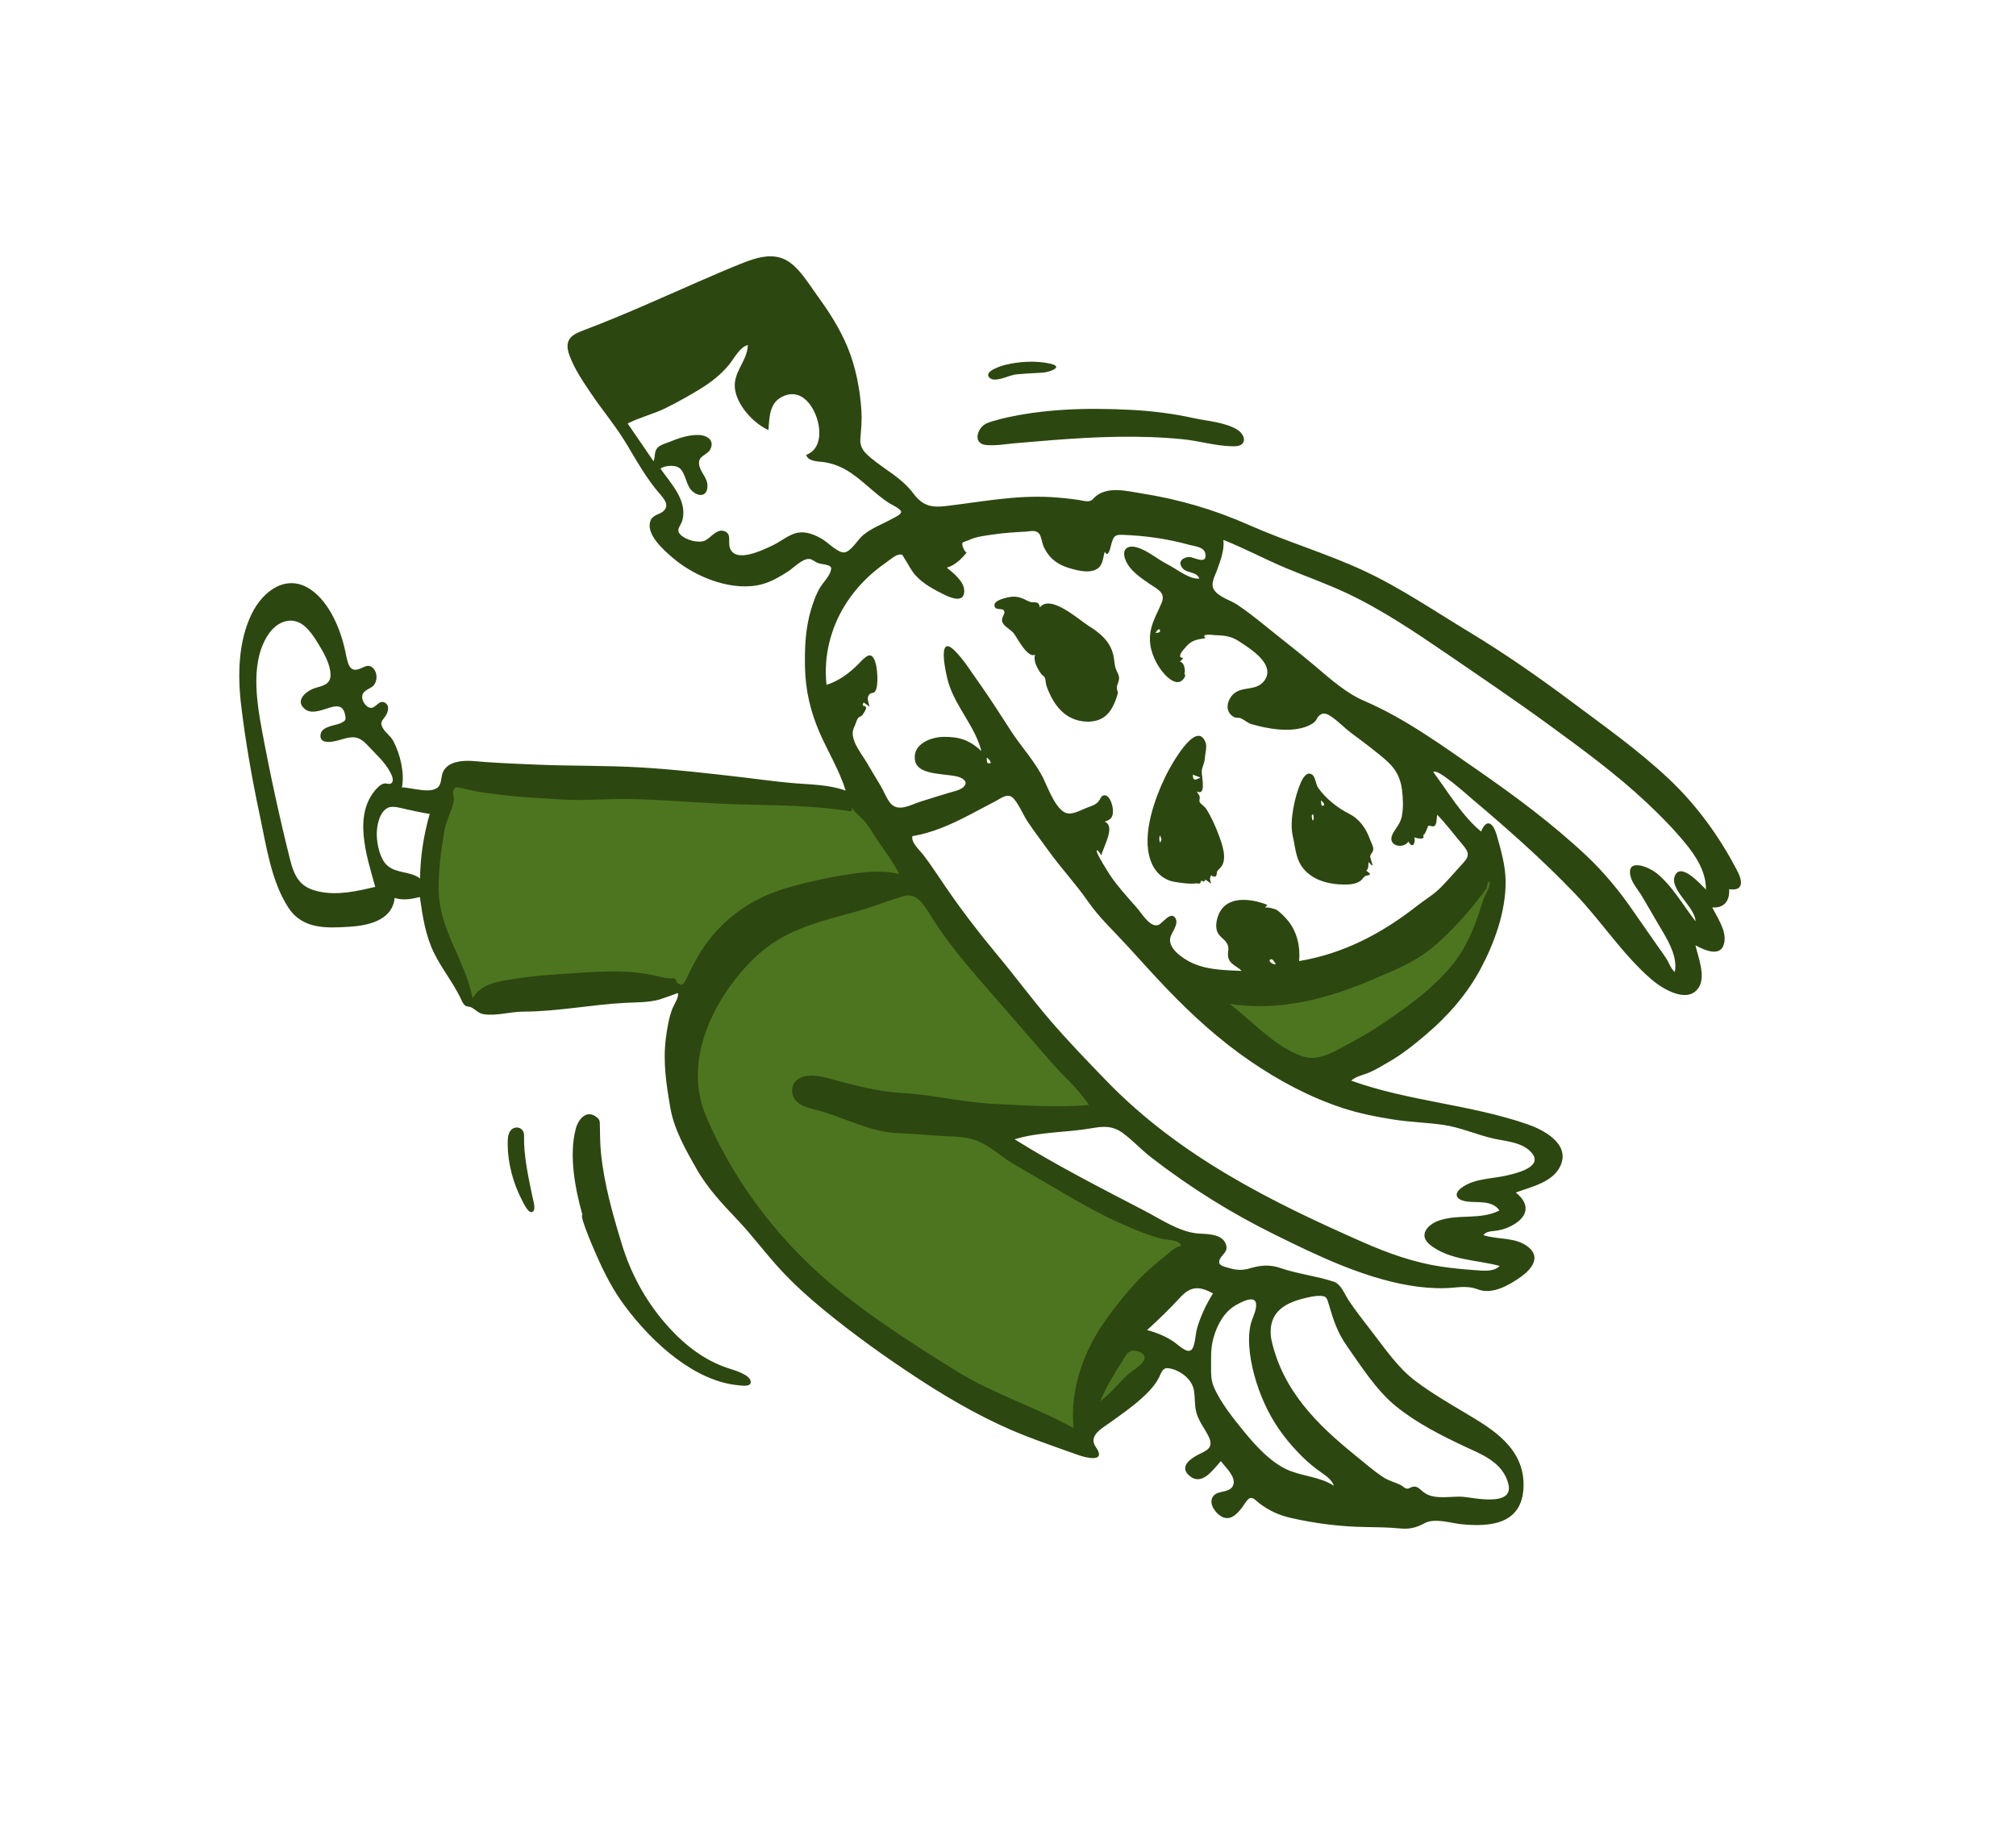 <?xml version="1.0" encoding="UTF-8" standalone="no"?><svg width="293" height="265" viewBox="0 0 293 265" fill="none" xmlns="http://www.w3.org/2000/svg">
<path fill-rule="evenodd" clip-rule="evenodd" d="M200.827 137.756C206.917 135.097 212.753 130.713 217.202 125.27C216.9 130.279 216.362 136.571 213.715 140.596C212.708 142.127 211.217 143.263 209.867 144.351C207.88 145.952 205.817 147.43 203.729 148.855C200.045 151.37 196.192 154.119 192.089 155.717C190.951 156.161 190.31 156.012 189.193 155.349C187.318 154.235 185.556 152.816 183.817 151.435C181.029 149.221 178.292 146.913 175.596 144.548C184.117 143.134 192.833 141.247 200.827 137.756ZM142.245 164.264C143.575 164.969 144.906 165.675 146.237 166.38C155.636 171.361 165.035 176.343 174.433 181.324C170.952 185.065 167.471 188.805 163.989 192.546C165.684 194.054 167.379 195.562 169.074 197.07C167.896 198.16 166.718 199.249 165.54 200.338C163.381 202.335 161.221 204.332 159.061 206.33C158.296 207.037 157.53 207.745 156.765 208.453C156.585 208.62 156.344 208.946 156.129 208.958C155.805 208.976 155.126 208.43 154.835 208.277C153.916 207.791 152.997 207.303 152.08 206.813C149.256 205.306 146.439 203.781 143.628 202.237C136.738 198.452 129.852 194.607 123.154 190.353C120.059 188.387 117.143 186.302 114.522 183.517C111.637 180.451 109.099 176.961 106.775 173.33C104.818 170.274 103.009 167.093 101.332 163.832C100.756 162.711 99.498 160.971 99.303 159.668C99.199 158.968 99.557 157.877 99.653 157.198C99.883 155.586 100.112 153.975 100.341 152.364C100.459 151.537 100.783 150.481 100.73 149.63C100.668 148.601 100.02 147.286 99.721 146.309C99.576 145.834 99.362 144.463 99 144.24C98.76 144.091 97.98 144.314 97.722 144.332C95.636 144.484 93.549 144.635 91.463 144.786C85.867 145.192 80.272 145.598 74.676 146.004C73.136 146.116 71.446 146.488 69.894 146.351C68.721 146.247 67.846 145.312 67.31 144.139C65.698 140.617 64.133 137.027 62.897 133.321C61.702 129.739 61.81 126.782 62.551 123.166C63.201 120.001 64.06 116.828 65.138 113.84C65.449 112.978 65.474 113.148 66.29 113.183C69.638 113.326 72.986 113.47 76.335 113.613C87.667 114.099 98.999 114.584 110.331 115.07C114.327 115.241 118.323 115.412 122.318 115.583C122.902 115.608 124.004 115.399 124.56 115.679C124.846 115.823 125.126 116.341 125.34 116.612C126.266 117.786 127.192 118.959 128.118 120.133C133.316 126.721 138.619 133.198 143.89 139.709C149.75 146.948 155.611 154.187 161.472 161.426C155.063 162.372 148.654 163.318 142.245 164.264Z" fill="#4D7520"/>
<path fill-rule="evenodd" clip-rule="evenodd" d="M113.554 37.505C115.781 38.234 117.346 41.004 118.771 42.959C120.483 45.304 122.092 47.791 123.222 50.562C124.381 53.401 125.002 56.62 125.195 59.696C125.28 61.049 125.168 62.312 125.049 63.639C124.921 65.058 125.593 65.748 126.58 66.573C128.629 68.286 131.051 69.463 132.731 71.711C134.155 73.616 135.479 73.796 137.538 73.552C142.651 72.946 147.597 71.952 152.811 72.261C154.135 72.34 155.461 72.484 156.782 72.671C157.215 72.732 157.684 72.887 158.116 72.863C158.74 72.828 158.799 72.527 159.212 72.178C161.031 70.642 163.778 71.384 165.901 71.718C171.259 72.56 176.428 74.053 181.53 76.316C187.038 78.76 192.756 80.422 198.235 82.97C203.527 85.432 208.472 88.81 213.532 91.866C218.678 94.974 223.643 98.436 228.528 102.087C233.25 105.615 238.096 109.044 242.476 113.153C246.468 116.899 249.897 121.546 252.521 126.65C253.397 128.353 253.223 129.545 251.305 129.248C251.441 131.094 250.399 132.044 248.857 131.896C249.56 133.349 250.934 135.247 250.609 136.987C250.176 139.299 247.657 138.078 246.411 137.408C246.817 139.144 247.924 141.889 246.908 143.509C245.335 146.02 241.618 143.753 239.983 142.336C235.815 138.724 232.742 133.914 228.911 129.909C224.163 124.944 218.982 120.379 213.82 116.026C213.413 115.682 208.767 111.493 208.32 112.238C210.533 115.208 212.462 118.56 215.256 120.871C216.076 118.862 217.033 119.63 217.542 121.43C218.153 123.593 218.813 125.869 218.824 128.135C218.846 132.596 217.161 137.116 215.212 140.777C213.173 144.606 210.375 147.725 207.261 150.376C205.497 151.877 203.716 153.304 201.739 154.423C200.853 154.925 199.975 155.482 199.046 155.881C198.154 156.265 197.145 156.412 196.369 157.078C204.783 160.105 213.614 160.518 222.028 163.431C224.059 164.134 228.235 166.142 226.821 169.394C225.727 171.911 222.41 172.534 220.299 173.345C222.195 174.848 222.222 176.526 220.265 177.832C219.479 178.356 218.623 178.68 217.723 178.855C217.111 178.974 216.007 178.893 215.602 179.536C217.685 180.245 220.287 179.757 222.155 181.294C224.06 182.863 222.381 184.648 221.06 185.589C219.323 186.825 216.885 188.228 214.781 187.422C213.118 186.784 211.747 187.205 210.03 187.246C208.259 187.289 206.477 187.137 204.712 186.829C197.992 185.659 191.469 182.528 185.196 179.426C178.93 176.326 172.953 172.617 167.264 168.201C165.861 167.112 164.617 165.746 163.194 164.702C161.696 163.603 160.333 163.704 158.693 163.994C154.966 164.652 151.112 164.487 147.462 165.606C153.595 169.435 159.941 172.654 166.274 175.958C168.684 177.216 171.291 178.992 173.93 179.281C175.088 179.408 177.498 179.224 178.125 180.753C178.583 181.868 177.763 182.202 177.355 182.914C176.764 183.946 177.855 184.081 178.679 184.334C179.719 184.652 180.622 184.662 181.649 184.366C183.221 183.912 184.49 183.771 186.114 184.326C188.667 185.198 191.298 185.463 193.853 186.307C194.91 186.656 195.414 188.13 196.052 189.082C197.056 190.578 198.162 191.979 199.253 193.391C201.311 196.052 203.165 198.833 205.789 200.796C208.088 202.516 210.573 203.967 213.001 205.413C216.794 207.672 221.603 210.446 221.427 216.119C221.254 221.728 216.315 221.933 212.466 221.565C210.846 221.409 208.537 220.613 207.059 221.405C205.783 222.089 204.864 222.31 203.402 222.168C201.706 222.004 200.025 221.992 198.33 221.964C194.776 221.906 191.129 221.449 187.611 220.645C185.924 220.258 184.462 219.614 183.001 218.501C182.568 218.171 182.208 217.661 181.716 217.746C181.299 217.818 180.792 218.788 180.517 219.14C179.649 220.254 178.648 221.229 177.297 220.293C176.435 219.695 175.517 218.239 176.474 217.322C177.207 216.62 178.821 217.025 179.238 215.854C179.674 214.629 178.023 213.224 177.44 212.381C176.299 213.629 174.712 216.035 172.911 214.551C171.468 213.363 172.685 212.301 173.734 211.674C175.032 210.899 176.649 210.708 175.59 208.666C174.988 207.506 174.167 206.513 173.845 205.192C173.601 204.188 173.694 203.169 173.535 202.159C173.252 200.354 171.333 199.073 169.811 198.883C168.882 198.766 168.763 199.69 168.328 200.455C167.69 201.578 166.789 202.487 165.876 203.301C164.377 204.636 162.76 205.765 161.147 206.908C160.079 207.665 158.148 208.744 159.258 210.33C160.881 212.652 157.841 211.91 156.723 211.505C154.122 210.564 151.506 209.687 148.923 208.668C143.624 206.578 138.601 203.75 133.701 200.556C128.891 197.421 124.14 194.032 119.63 190.323C117.444 188.526 115.323 186.607 113.365 184.48C111.262 182.196 109.39 179.653 107.26 177.399C105.049 175.06 102.872 172.797 101.218 169.882C99.686 167.182 97.955 164.17 97.421 161.016C96.831 157.531 96.332 154.396 96.778 150.889C96.964 149.425 97.224 147.89 97.746 146.552C97.896 146.167 98.789 144.79 98.488 144.348C98.504 144.373 96.092 145.219 95.837 145.291C94.218 145.743 92.505 145.685 90.833 145.774C85.888 146.039 81.017 147.036 76.05 147.05C74.177 147.054 72.248 147.685 70.378 147.436C69.495 147.319 69.197 146.792 68.504 146.434C68.187 146.271 67.897 146.389 67.587 146.141C67.224 145.85 67.077 145.37 66.869 144.947C65.755 142.693 64.185 140.773 63.078 138.513C61.833 135.971 61.418 133.193 61.021 130.388C59.838 130.695 58.577 130.91 57.358 130.528C56.991 134.002 53.063 134.581 50.613 134.722C47.554 134.897 43.974 135.143 41.877 131.88C39.413 128.045 38.714 123.016 37.763 118.547C36.646 113.299 35.698 107.943 35.058 102.614C34.514 98.081 34.634 93.265 36.553 89.284C38.247 85.772 41.766 83.304 45.249 85.756C47.868 87.599 49.503 91.421 50.192 94.713C50.542 96.389 50.722 97.916 52.432 97.157C53.089 96.865 53.666 96.472 54.306 97.209C54.87 97.858 54.835 98.935 54.358 99.567C53.925 100.14 52.915 100.22 52.683 101.005C52.453 101.783 53.191 102.85 53.874 102.889C54.652 102.934 55.047 101.718 55.888 102.115C56.658 102.48 56.442 103.43 56.063 104.028C55.614 104.736 55.107 104.951 55.659 105.865C56.082 106.567 56.766 106.969 57.166 107.72C58.153 109.575 58.834 112.361 58.414 114.457C59.728 114.414 63.13 115.677 63.908 114.079C64.191 113.5 64.11 112.729 64.421 112.134C64.786 111.434 65.396 111.062 66.071 110.849C67.513 110.393 69.111 110.669 70.601 110.772C73.072 110.943 75.546 111.042 78.017 111.147C82.989 111.356 87.956 111.257 92.928 111.542C97.889 111.828 102.847 112.403 107.8 112.973C110.398 113.272 112.999 113.66 115.599 113.862C118.03 114.05 120.534 114.073 122.907 114.922C121.972 111.897 120.308 109.249 119.071 106.379C117.8 103.427 117.083 100.391 117 97.151C116.925 94.182 117.055 91.264 117.91 88.49C118.256 87.369 118.654 86.243 119.259 85.285C119.69 84.604 120.351 83.988 120.653 83.21C120.95 82.443 120.836 82.295 120.043 82.093C119.602 81.981 119.219 81.987 118.788 81.8C118.391 81.627 118.014 81.257 117.579 81.246C116.575 81.22 115.331 82.55 114.503 83.086C113.372 83.817 112.193 84.502 110.92 84.876C106.743 86.104 101.217 84.051 97.725 81.043C96.56 80.038 93.884 77.728 94.505 75.806C94.833 74.791 95.728 74.874 96.379 74.331C97.399 73.481 96.504 72.492 95.82 71.703C93.957 69.554 92.523 66.981 91.035 64.494C89.52 61.964 87.654 59.785 86.021 57.363C84.848 55.625 83.502 53.686 82.763 51.66C81.86 49.185 83.287 48.581 85.044 47.919C90.602 45.824 96.006 43.346 101.465 40.969C103.641 40.022 105.826 39.063 108.031 38.198C109.749 37.524 111.699 36.897 113.554 37.505ZM189.975 188.617C187.04 189.277 184.183 190.529 184.745 194.567C186.349 202.141 191.546 207.15 196.88 211.477C198.225 212.569 199.559 213.741 200.982 214.691C201.819 215.25 202.662 215.43 203.536 215.839C203.75 215.939 204.155 216.325 204.345 216.363C204.796 216.454 204.804 216.268 205.21 216.149C206.096 215.891 206.382 216.597 207.167 217.084C208.655 218.008 210.968 217.46 212.556 217.566C214.024 217.664 220.037 219.117 219.227 215.744C218.436 212.447 215.112 211.325 212.713 210.186C209.37 208.599 205.906 206.856 202.914 204.438C200.07 202.139 197.899 198.712 195.737 195.624C194.39 193.699 193.822 191.974 193.151 189.687C192.867 188.719 192.802 188.398 191.944 188.367C191.281 188.343 190.616 188.472 189.975 188.617ZM179.574 189.743C177.967 190.668 176.935 192.476 176.377 194.421C176.092 195.417 175.994 196.39 176.018 197.447C176.049 198.793 175.856 200.267 176.388 201.538C177.352 203.846 179.285 206.221 180.802 208.088C182.509 210.188 184.659 212.507 186.987 213.585C189.229 214.623 191.726 214.59 193.873 215.972C193.554 215.071 192.694 214.508 192.013 214.025C191.019 213.321 190.134 212.606 189.243 211.72C187.273 209.762 185.544 207.575 184.241 204.975C182.978 202.456 182.016 199.545 181.66 196.698C181.491 195.343 181.456 193.88 181.756 192.57C181.956 191.694 182.434 190.9 182.549 189.994C182.812 187.919 180.375 189.282 179.574 189.743ZM131.334 130.252C128.996 130.957 126.713 131.878 124.348 132.529C119.566 133.846 114.565 134.978 110.595 138.402C104.82 143.384 98.853 153.322 102.579 162.158C106.98 172.595 114.203 181.505 122.494 188.047C127.787 192.223 133.429 195.845 139.063 199.325C144.513 202.692 150.479 204.51 156.033 207.583C155.435 201.818 157.666 196.078 160.721 191.85C162.363 189.579 164.115 187.373 166.056 185.438C167.009 184.487 168.021 183.65 169.054 182.818C169.838 182.186 170.674 181.299 171.653 181.083C171.5 180.244 169.633 180.229 169.1 180.113C167.26 179.711 165.43 178.934 163.664 178.181C159.818 176.54 156.157 174.369 152.495 172.217C150.704 171.165 148.896 170.156 147.118 169.074C145.517 168.099 144.016 166.736 142.34 165.958C140.616 165.157 138.744 165.236 136.949 165.13C134.792 165.002 132.654 164.781 130.496 164.712C126.893 164.598 123.207 162.743 119.723 161.638C118.552 161.267 116.823 161.06 115.828 160.157C114.926 159.339 114.885 157.855 115.739 157.054C117.208 155.677 120.194 156.674 121.871 157.134C124.973 157.986 128.033 158.703 131.206 158.881C135.553 159.125 139.824 160.213 144.174 160.437C148.864 160.679 153.581 161.011 158.246 160.622C156.693 158.204 154.469 156.348 152.628 154.232C150.516 151.805 148.406 149.376 146.306 146.935C142.605 142.631 138.563 138.358 135.481 133.436C134.424 131.749 133.313 129.655 131.334 130.252ZM164.389 196.371C163.744 196.603 163.368 197.459 163 198.044C161.858 199.855 160.744 201.645 159.907 203.686C161.529 202.533 162.72 200.788 164.258 199.519C164.813 199.061 166.846 197.911 166.247 196.985C165.911 196.465 164.864 196.2 164.389 196.371ZM171.442 188.677C169.939 190.329 168.341 191.848 166.715 193.336C168.084 193.692 169.486 194.263 170.701 195.115C171.256 195.505 172.465 196.714 173.102 196.257C173.694 195.832 173.741 193.921 173.944 193.201C174.463 191.358 175.316 189.558 176.297 188.011C174.264 186.901 173.028 186.934 171.442 188.677ZM144.704 116.448C143.395 117.12 142.104 117.833 140.796 118.509C138.187 119.858 135.492 121.07 132.613 121.54C132.358 122.442 133.704 123.627 134.153 124.21C135.331 125.742 136.398 127.416 137.502 129.021C139.842 132.421 142.317 135.654 144.929 138.782C147.568 141.943 150.034 145.303 152.716 148.414C155.311 151.425 158.097 154.307 160.838 157.139C171.52 168.173 184.98 174.788 198.09 180.566C201.765 182.185 205.536 183.524 209.408 184.104C211.007 184.344 212.624 184.504 214.228 184.615C215.306 184.689 217.123 184.954 217.952 184.016C214.724 183.122 210.703 183.23 207.841 180.948C206.07 179.535 207.515 178.03 208.995 177.472C211.86 176.393 215.174 177.393 217.923 175.946C216.875 174.414 214.655 174.857 213.226 174.653C211.421 174.395 211.192 173.395 212.716 172.442C214.591 171.268 216.987 171.348 219.06 170.85C220.071 170.608 224.33 169.709 222.661 167.632C221.347 165.998 218.781 165.898 217.047 165.499C214.615 164.94 212.162 163.847 209.722 163.504C207.335 163.168 204.949 163.112 202.556 162.737C200.058 162.346 197.582 161.862 195.139 161.062C190.428 159.519 185.902 157.121 181.661 154.211C177.292 151.213 173.302 147.61 169.529 143.665C167.543 141.59 165.624 139.434 163.676 137.312C161.795 135.264 159.734 133.355 158.114 131.019C156.323 128.436 154.176 126.161 152.339 123.594C151.344 122.204 150.296 120.851 149.346 119.42C148.67 118.402 148.07 116.846 147.243 116.001C146.466 115.207 145.471 116.053 144.704 116.448ZM86.67 162.354C87.214 162.77 87.17 162.986 87.183 163.626C87.209 164.937 87.213 166.227 87.34 167.541C87.774 172.035 89.065 176.558 90.377 180.853C91.686 185.138 93.776 188.953 96.569 192.218C99.276 195.381 102.308 197.759 105.983 198.929C106.614 199.129 109.098 199.839 109.112 200.864C109.123 201.636 107.856 201.405 107.408 201.368C101.059 200.842 94.843 195.268 90.786 189.797C89.106 187.533 87.875 185.152 86.725 182.534C86.556 182.152 84.157 176.738 84.644 176.585C83.575 172.739 82.67 167.999 83.67 164.115C84.043 162.665 85.244 161.26 86.67 162.354ZM76.164 164.932C76.089 167.974 76.764 170.956 77.375 173.926C77.486 174.467 78.027 176.103 77.248 176.197C76.697 176.263 75.995 174.709 75.793 174.314C74.567 171.917 73.814 169.114 73.785 166.381C73.776 165.516 73.802 164.46 74.553 164.036C75.205 163.668 76.075 163.994 76.164 164.932ZM216.5 128.056C216.189 128.305 216.097 128.696 216.06 129.116C213.811 132.214 211.073 135.305 208.242 137.694C205.712 139.829 202.581 141.065 199.645 142.322C192.931 145.198 186.078 147.035 178.733 145.928C182.084 148.524 185.333 152.169 189.246 153.533C191.191 154.211 193.072 153.304 194.773 152.397C196.86 151.283 198.958 150.151 200.933 148.804C204.666 146.259 208.648 143.467 211.518 139.68C212.79 138.001 213.729 136.029 214.505 133.98C214.949 132.807 215.286 131.575 215.739 130.408C215.999 129.736 216.667 128.851 216.5 128.056ZM177.81 78.485C177.954 80.016 177.395 81.413 176.922 82.766C176.6 83.686 175.87 84.852 176.451 85.741C177.141 86.797 178.867 87.261 179.827 87.904C181.248 88.855 182.608 89.926 183.953 91.02C186.364 92.983 188.837 94.865 191.213 96.884C193.471 98.803 195.68 100.772 198.317 101.902C204.108 104.381 209.487 108.287 214.794 111.97C220.205 115.724 225.596 119.72 230.513 124.335C233.144 126.804 235.453 129.61 237.543 132.684C238.618 134.266 239.744 135.801 240.82 137.382C241.296 138.081 241.814 138.751 242.262 139.476C242.594 140.014 242.902 140.922 243.412 141.278C243.917 138.886 242.071 136.132 240.952 134.233C240.188 132.936 239.432 131.631 238.674 130.329C238.141 129.415 237.174 128.365 236.954 127.285C236.419 124.658 239.656 126.083 240.597 126.799C242.926 128.573 244.586 131.54 246.416 133.913C246.409 131.787 242.341 129.166 243.515 127.121C244.446 125.498 247.14 128.504 247.939 129.306C247.968 126.671 246.414 124.352 244.883 122.496C243.176 120.428 241.28 118.506 239.364 116.706C234.887 112.497 229.968 108.904 225.102 105.355C220.262 101.825 215.328 98.486 210.406 95.117C205.628 91.847 200.787 88.587 195.649 86.182C192.769 84.834 189.809 83.796 186.893 82.574C183.84 81.295 180.883 79.696 177.81 78.485ZM140.733 78.54C140.618 78.595 139.934 78.807 139.894 78.887C139.717 79.237 140.185 80.197 140.484 80.335C139.688 81.292 138.766 82.196 137.607 82.514C138.487 83.239 140.137 84.49 140.141 85.891C140.145 87.818 137.991 86.817 137.113 86.377C135.703 85.67 134.257 84.912 133.11 83.687C132.381 82.91 132.031 82.017 131.439 81.148C131.117 80.676 131.241 80.561 130.707 80.612C130.098 80.67 129.175 81.503 128.66 81.859C127.863 82.408 127.099 83.017 126.374 83.681C125.038 84.909 123.831 86.33 122.831 87.932C120.762 91.247 119.662 95.34 120.124 99.548C121.888 99.005 123.506 97.812 124.842 96.436C125.793 95.455 126.744 94.331 127.305 96.568C127.523 97.439 127.646 99.531 127.302 100.289C126.98 100.997 126.712 100.509 126.332 100.964C125.894 101.49 126.268 102.084 126.369 102.707C126.083 102.507 125.798 102.306 125.513 102.106C125.178 102.856 125.623 102.411 125.858 102.793C125.995 103.016 125.436 103.812 125.322 103.956C125.086 104.253 124.898 104.07 124.64 104.483C124.475 104.75 124.34 105.308 124.167 105.635C123.27 107.325 125.166 109.434 126.024 110.93C126.659 112.038 127.331 113.116 127.982 114.212C128.459 115.013 128.807 116 129.384 116.716C130.528 118.138 132.425 116.95 133.723 116.542C135.484 115.987 137.211 115.432 138.984 114.94C140.023 114.652 141.102 113.741 139.592 113.035C138.093 112.336 133.406 112.921 132.99 110.56C132.548 108.05 135.484 107.142 137.026 107.113C139.281 107.069 140.811 107.484 142.634 109.173C141.694 105.539 138.946 102.854 137.841 99.235C137.54 98.251 136.11 92.123 138.624 94.461C139.97 95.714 141.205 97.74 142.298 99.265C143.952 101.572 145.462 104.004 147.024 106.391C148.514 108.669 150.496 110.768 151.686 113.256C152.355 114.656 153.458 117.647 154.944 118.174C155.896 118.513 157.268 117.643 158.145 117.343C158.687 117.157 159.216 116.976 159.633 116.523C159.849 116.289 160.012 115.747 160.315 115.64C161.19 115.331 161.683 116.893 161.742 117.64C161.833 118.792 161.432 119.16 160.542 119.441C162.221 120.065 160.301 123.189 160.064 124.349C160.033 124.296 159.639 123.573 159.438 123.607C159.041 123.673 161.262 127.114 161.426 127.351C162.566 129.001 163.894 130.435 165.193 131.915C165.94 132.766 167.158 134.867 168.328 134.459C168.976 134.233 170.102 132.409 170.805 133.419C171.439 134.33 170.151 135.629 170.059 136.45C169.905 137.829 171.519 138.988 172.449 139.546C174.916 141.024 177.797 140.998 180.452 141.132C179.836 140.444 178.7 140.199 178.5 139.102C178.363 138.356 178.751 137.873 178.311 137.109C177.949 136.479 177.251 136.193 176.945 135.505C176.607 134.746 176.789 133.792 177.057 133.076C178.191 130.041 181.926 130.618 184.211 131.54C184.07 131.644 183.961 131.778 183.884 131.943L183.866 131.985L183.871 131.98C184.107 131.746 185.361 132.153 185.524 132.25C186.042 132.558 186.802 133.348 187.206 133.848C188.509 135.458 189.006 137.598 188.809 139.696C195.15 138.662 200.803 135.722 205.966 131.663C207.146 130.737 208.344 130.071 209.425 128.97C210.536 127.84 211.567 126.618 212.648 125.453C213.664 124.359 213.471 123.834 212.482 122.675C211.278 121.265 210.17 119.733 208.876 118.429C208.781 118.865 208.851 119.693 208.546 120.001C208.209 120.34 207.768 119.846 207.545 120.097C207.565 120.075 206.991 121.678 206.8 121.333C207.294 122.226 205.837 121.842 205.568 121.705C205.769 122.585 205.259 123.453 204.709 122.324C203.908 123.512 201.459 122.943 202.438 121.152C202.921 120.268 203.518 119.742 203.736 118.655C203.979 117.439 203.918 116.117 203.77 114.869C203.421 111.926 201.839 110.784 199.827 109.167C198.703 108.265 197.546 107.423 196.4 106.559C195.393 105.801 194.468 104.809 193.429 104.123C192.683 103.63 192.138 103.543 191.593 104.165C191.369 104.421 191.329 104.707 191.029 104.968C190.645 105.302 190.039 105.569 189.574 105.715C187.236 106.453 184.309 105.95 181.948 105.279C181.301 105.095 180.939 104.684 180.362 104.42C179.997 104.253 179.738 104.432 179.347 104.226C178.322 103.686 178.188 102.574 178.711 101.606C179.936 99.338 182.463 100.787 183.785 98.9C185.433 96.55 181.677 94.284 180.143 93.261C178.914 92.441 177.963 92.376 176.617 92.327C176.335 92.317 174.426 92.004 175.202 92.775C173.788 92.962 173.098 93.081 172.132 94.287C171.878 94.604 171.525 94.921 171.517 95.392C171.514 95.64 171.949 95.618 171.949 95.616C171.918 95.787 171.536 96.151 171.483 96.213C172.223 96.195 172.305 97.88 172.12 97.919L172.109 97.92L172.133 97.938C172.506 98.234 171.88 98.887 171.653 99.017C171.007 99.385 170.264 98.935 169.714 98.455C168.483 97.379 167.391 95.386 167.176 93.651C166.874 91.218 168.011 89.593 168.841 87.596C169.463 86.102 168.093 85.584 167.082 84.875C165.845 84.008 164.186 82.965 163.564 81.363C162.998 79.905 163.8 79.243 165.009 79.513C166.644 79.876 168.143 81.253 169.664 82.02C171.014 82.7 172.829 84.242 174.321 84.104C173.867 83.028 172.547 83.366 171.893 82.618C171.029 81.631 172.013 80.968 172.838 80.963C173.478 80.958 175.511 82.206 175.175 80.44C174.995 79.494 173.581 79.398 172.943 79.22C169.702 78.316 166.46 77.868 163.159 77.742C162.088 77.702 161.847 77.892 161.524 79.062C161.414 79.459 161.081 81.258 160.562 80.186C160.275 81.18 160.308 82.185 159.416 82.712C158.282 83.382 156.61 82.937 155.406 82.577C154.372 82.267 153.355 81.763 152.578 80.869C152.192 80.424 151.879 79.911 151.639 79.35C151.436 78.873 151.361 78.049 151.066 77.633C150.572 76.939 149.716 77.246 149.022 77.282C147.472 77.362 145.945 77.454 144.411 77.683C143.137 77.873 141.909 77.981 140.733 78.54ZM184.636 139.465C184.182 139.747 185.157 140.284 185.43 140.158C185.277 139.957 184.964 139.261 184.636 139.465ZM183.866 131.985L183.855 131.999C183.841 132.019 183.833 132.044 183.833 132.073C183.84 132.05 183.848 132.028 183.857 132.007L183.866 131.985ZM190.699 112.597C191.21 112.956 191.195 113.982 191.597 114.545C192.671 116.054 194.39 117.434 195.923 118.201C197.573 119.027 198.498 120.297 199.174 122.17C199.314 122.557 199.63 123.075 199.588 123.506C199.548 123.909 199.196 124.098 199.137 124.461C199.11 124.627 199.529 125.809 199.503 125.817C199.378 125.856 198.907 125.304 198.909 125.307C198.831 125.756 198.961 126.23 198.601 126.522L198.557 126.555L198.564 126.559C198.678 126.632 199.2 126.995 199.108 127.108C198.98 127.266 198.598 127.234 198.423 127.342C198.147 127.513 197.984 127.854 197.723 128.043C197.022 128.55 196.123 128.576 195.296 128.572C193.553 128.565 191.53 128.171 190.065 126.909C188.291 125.381 188.344 123.488 187.886 121.524C187.373 119.32 188.203 115.717 189.032 113.809C189.314 113.157 189.912 112.046 190.699 112.597ZM65.856 115.158C65.803 115.438 65.966 115.833 65.956 116.132C65.939 116.737 65.73 117.298 65.529 117.836C65.152 118.844 64.76 119.774 64.57 120.873C64.103 123.568 63.733 126.452 63.752 129.227C63.792 135.183 67.601 139.481 68.688 145.112C69.801 143.182 71.901 142.756 73.784 142.444C76.29 142.029 78.793 141.747 81.332 141.595C86.189 141.304 91.104 140.706 95.963 141.999C96.498 142.141 96.888 142.177 97.408 142.217C97.98 142.262 97.639 142.01 98.103 142.323C98.228 142.407 98.331 142.768 98.465 142.879C99.159 143.449 99.435 142.939 99.814 142.145C100.857 139.957 101.925 137.949 103.43 136.136C106.635 132.273 110.574 130.088 115.1 128.853C117.694 128.145 120.245 127.565 122.901 127.163C125.436 126.778 128.117 126.396 130.687 127.059C129.767 125.171 128.458 123.558 127.333 121.829C126.787 120.99 126.262 120.1 125.619 119.35C125.054 118.691 124.284 118.203 123.839 117.418C123.811 117.595 123.784 117.772 123.756 117.948C118.622 117.12 113.459 117.065 108.316 116.951C103.149 116.837 97.987 116.352 92.821 116.175C90.227 116.086 87.657 116.197 85.072 116.275C82.583 116.351 80.132 116.105 77.644 115.962C75.123 115.817 72.649 115.547 70.135 115.191C69.081 115.042 68.062 114.765 67.025 114.548C66.197 114.375 66.01 114.34 65.856 115.158ZM175.205 107.899C175.464 108.57 175.145 109.542 175.104 110.226C175.057 111.001 174.739 111.36 174.659 112.072C174.59 112.689 175.399 115.773 173.948 115.049C174.025 115.268 174.289 115.541 174.344 115.738C174.412 115.983 174.266 116.399 174.361 116.604C174.447 116.789 175.11 117.264 175.301 117.565C176.054 118.747 176.678 120.148 177.173 121.489C177.688 122.887 178.355 124.832 177.489 125.997C177.281 126.276 177.076 126.376 176.87 126.705C176.883 126.976 176.815 127.213 176.664 127.415C176.571 127.464 176.488 127.448 176.414 127.369C176.133 127.617 176.102 126.77 175.865 127.637C175.808 127.846 176.077 128.488 175.987 128.432C175.822 128.332 175.3 127.874 175.157 127.887C174.923 128.439 174.847 127.929 174.525 128.054C174.546 128.264 174.467 128.394 174.291 128.444C174.144 128.429 173.997 128.414 173.85 128.4C173.001 128.544 171.678 128.334 170.819 128.205C169.179 127.958 167.864 126.893 167.218 125.058C165.872 121.237 167.916 115.853 169.484 112.659C170.019 111.568 173.865 104.427 175.205 107.899ZM190.86 118.364C190.892 118.698 191.061 119.178 190.748 119.266C190.701 118.891 190.489 118.435 190.86 118.364ZM168.6 121.418C168.901 122.348 168.845 121.798 168.623 122.507C168.449 122.139 168.441 121.777 168.6 121.418ZM191.991 116.343C192.147 116.505 192.712 116.92 192.316 117.115C191.969 117.285 192.012 116.571 191.991 116.343ZM173.361 112.599C173.362 113.651 173.822 113.324 174.479 113.026C174.106 112.883 173.733 112.741 173.361 112.599ZM39.144 92.018C36.386 95.844 37.224 101.61 38.083 106.221C39.249 112.487 40.606 118.74 42.149 124.916C42.847 127.707 43.775 129.034 46.331 129.591C49.099 130.193 51.868 129.538 54.536 128.916C53.259 124.335 51.249 118.362 54.765 114.601C55.087 114.257 55.39 113.992 55.833 113.892C56.126 113.826 56.602 114.069 56.857 113.863C57.372 113.448 56.898 112.586 56.627 112.098C55.805 110.616 54.52 109.533 53.427 108.34C52.053 106.843 51.116 107.043 49.507 107.517C48.865 107.707 46.345 108.468 46.587 106.759C46.763 105.517 48.835 105.483 49.61 105.075C50.198 104.766 50.309 104.654 50.162 103.919C49.932 102.772 49.312 102.551 48.434 102.727C47.304 102.952 45.453 103.975 44.337 103.09C42.745 101.826 44.578 100.461 45.561 100.093C46.59 99.709 48.043 99.669 48.038 98.099C48.034 96.601 47.084 94.942 46.357 93.74C45.653 92.578 44.711 91.105 43.544 90.529C41.898 89.716 40.174 90.589 39.144 92.018ZM56.411 117.406C55.129 117.973 54.69 120.126 54.766 121.568C54.839 122.964 55.26 124.903 56.296 125.816C57.656 127.013 59.618 126.598 61.05 127.696C61.081 124.486 61.591 121.318 62.45 118.314C61.358 118.151 60.277 117.886 59.192 117.667C58.398 117.507 57.18 117.065 56.411 117.406ZM143.401 110.126C143.75 110.376 143.86 110.451 144.013 110.907C143.31 111.075 143.481 110.774 143.401 110.126ZM146.845 86.765C147.964 86.617 148.553 86.951 149.548 87.426C150.257 87.765 150.951 87.163 151.135 88.287C152.681 86.329 156.771 90.067 158.228 90.983C159.765 91.949 161.316 93.129 161.81 95.22C161.956 95.839 161.949 96.499 162.132 97.11C162.27 97.57 162.602 97.998 162.638 98.492C162.679 99.066 162.322 99.463 162.314 100.01C162.311 100.226 162.508 100.628 162.456 100.811C161.924 102.681 161.113 104.277 159.353 104.74C157.82 105.144 155.995 104.778 154.654 103.699C153.464 102.742 152.59 101.16 152.073 99.632C151.983 99.367 151.968 98.731 151.853 98.513C151.687 98.197 151.518 98.219 151.335 97.97C150.85 97.312 150.101 96.043 150.449 95.176C149.323 95.677 147.949 92.889 147.371 92.105C146.937 91.518 146.061 91.146 145.739 90.559C145.297 89.753 146.324 89.209 145.85 88.675C145.597 88.389 144.55 88.783 144.526 87.967C144.504 87.212 146.418 86.821 146.845 86.765ZM172.071 97.897C172.084 97.911 172.097 97.918 172.108 97.92L172.109 97.92L172.104 97.916L172.071 97.897ZM167.92 92.006C168.006 91.887 168.448 91.154 168.591 91.627C168.708 92.014 168.084 91.979 167.92 92.006ZM108.693 50.155C107.52 50.433 106.705 52.096 105.948 53.023C104.818 54.406 103.398 55.518 101.948 56.421C100.259 57.47 98.507 58.445 96.74 59.321C94.949 60.209 93.003 60.648 91.221 61.558C92.475 63.387 93.728 65.216 94.982 67.046C95.283 66.326 95.023 65.611 95.618 65.031C96.031 64.629 96.699 64.475 97.206 64.268C98.618 63.694 100.179 63.134 101.724 63.238C102.721 63.306 103.93 63.992 103.216 65.342C102.766 66.193 101.498 66.2 101.594 67.42C101.685 68.59 102.859 69.415 102.823 70.667C102.771 72.425 101.224 72.153 100.393 71.157C99.652 70.269 99.587 68.486 98.575 67.923C97.971 67.588 96.517 67.668 96 68.124C97.429 70.224 99.943 72.69 99.179 75.603C98.944 76.498 98.186 76.948 98.863 77.68C99.643 78.523 101.577 79.008 102.492 78.561C103.349 78.144 104.188 76.795 105.296 77.214C106.343 77.609 105.818 78.656 106.043 79.508C106.723 82.075 111.08 79.837 112.272 79.288C113.468 78.736 114.638 77.683 115.925 77.438C117.14 77.206 118.383 77.705 119.48 78.349C120.302 78.83 121.792 80.389 122.719 80.298C123.65 80.206 124.697 78.407 125.431 77.795C126.749 76.695 128.302 76.186 129.754 75.36C129.985 75.229 131.015 74.797 130.966 74.378C130.919 73.975 129.509 73.306 129.263 73.15C127.012 71.724 125.18 69.552 122.868 68.25C121.837 67.669 120.768 67.316 119.649 67.161C119.028 67.076 117.378 67.093 117.176 66.119C119.922 65.103 119.322 60.975 117.745 58.836C116.742 57.475 115.446 56.961 114.007 57.524C111.922 58.339 111.827 60.243 111.688 62.507C109.74 61.677 107.37 59.255 106.872 56.861C106.318 54.2 108.604 52.644 108.693 50.155ZM164.337 59.574C167.418 59.731 170.469 60.113 173.521 60.783C175.401 61.196 178.068 61.38 179.809 62.446C180.318 62.757 181.017 63.511 180.72 64.252C180.465 64.891 179.581 64.875 179.059 64.867C176.687 64.83 174.247 64.076 171.868 63.843C165.546 63.224 159.207 63.482 152.932 63.977C151.202 64.114 149.473 64.27 147.743 64.409C146.302 64.524 144.748 64.832 143.295 64.684C142.149 64.568 141.723 63.674 142.372 62.483C143.006 61.323 144.377 61.264 145.42 60.901C151.591 59.408 157.984 59.251 164.337 59.574ZM152.61 52.852C154.768 53.334 152.463 54.107 151.564 54.166C151.258 54.186 147.222 54.375 147.245 54.517C146.454 54.646 144.477 55.69 143.757 54.853C142.984 53.954 145.539 53.177 146.059 53.047C148.061 52.546 150.532 52.389 152.61 52.852Z" fill="#2D4710"/>
</svg>
